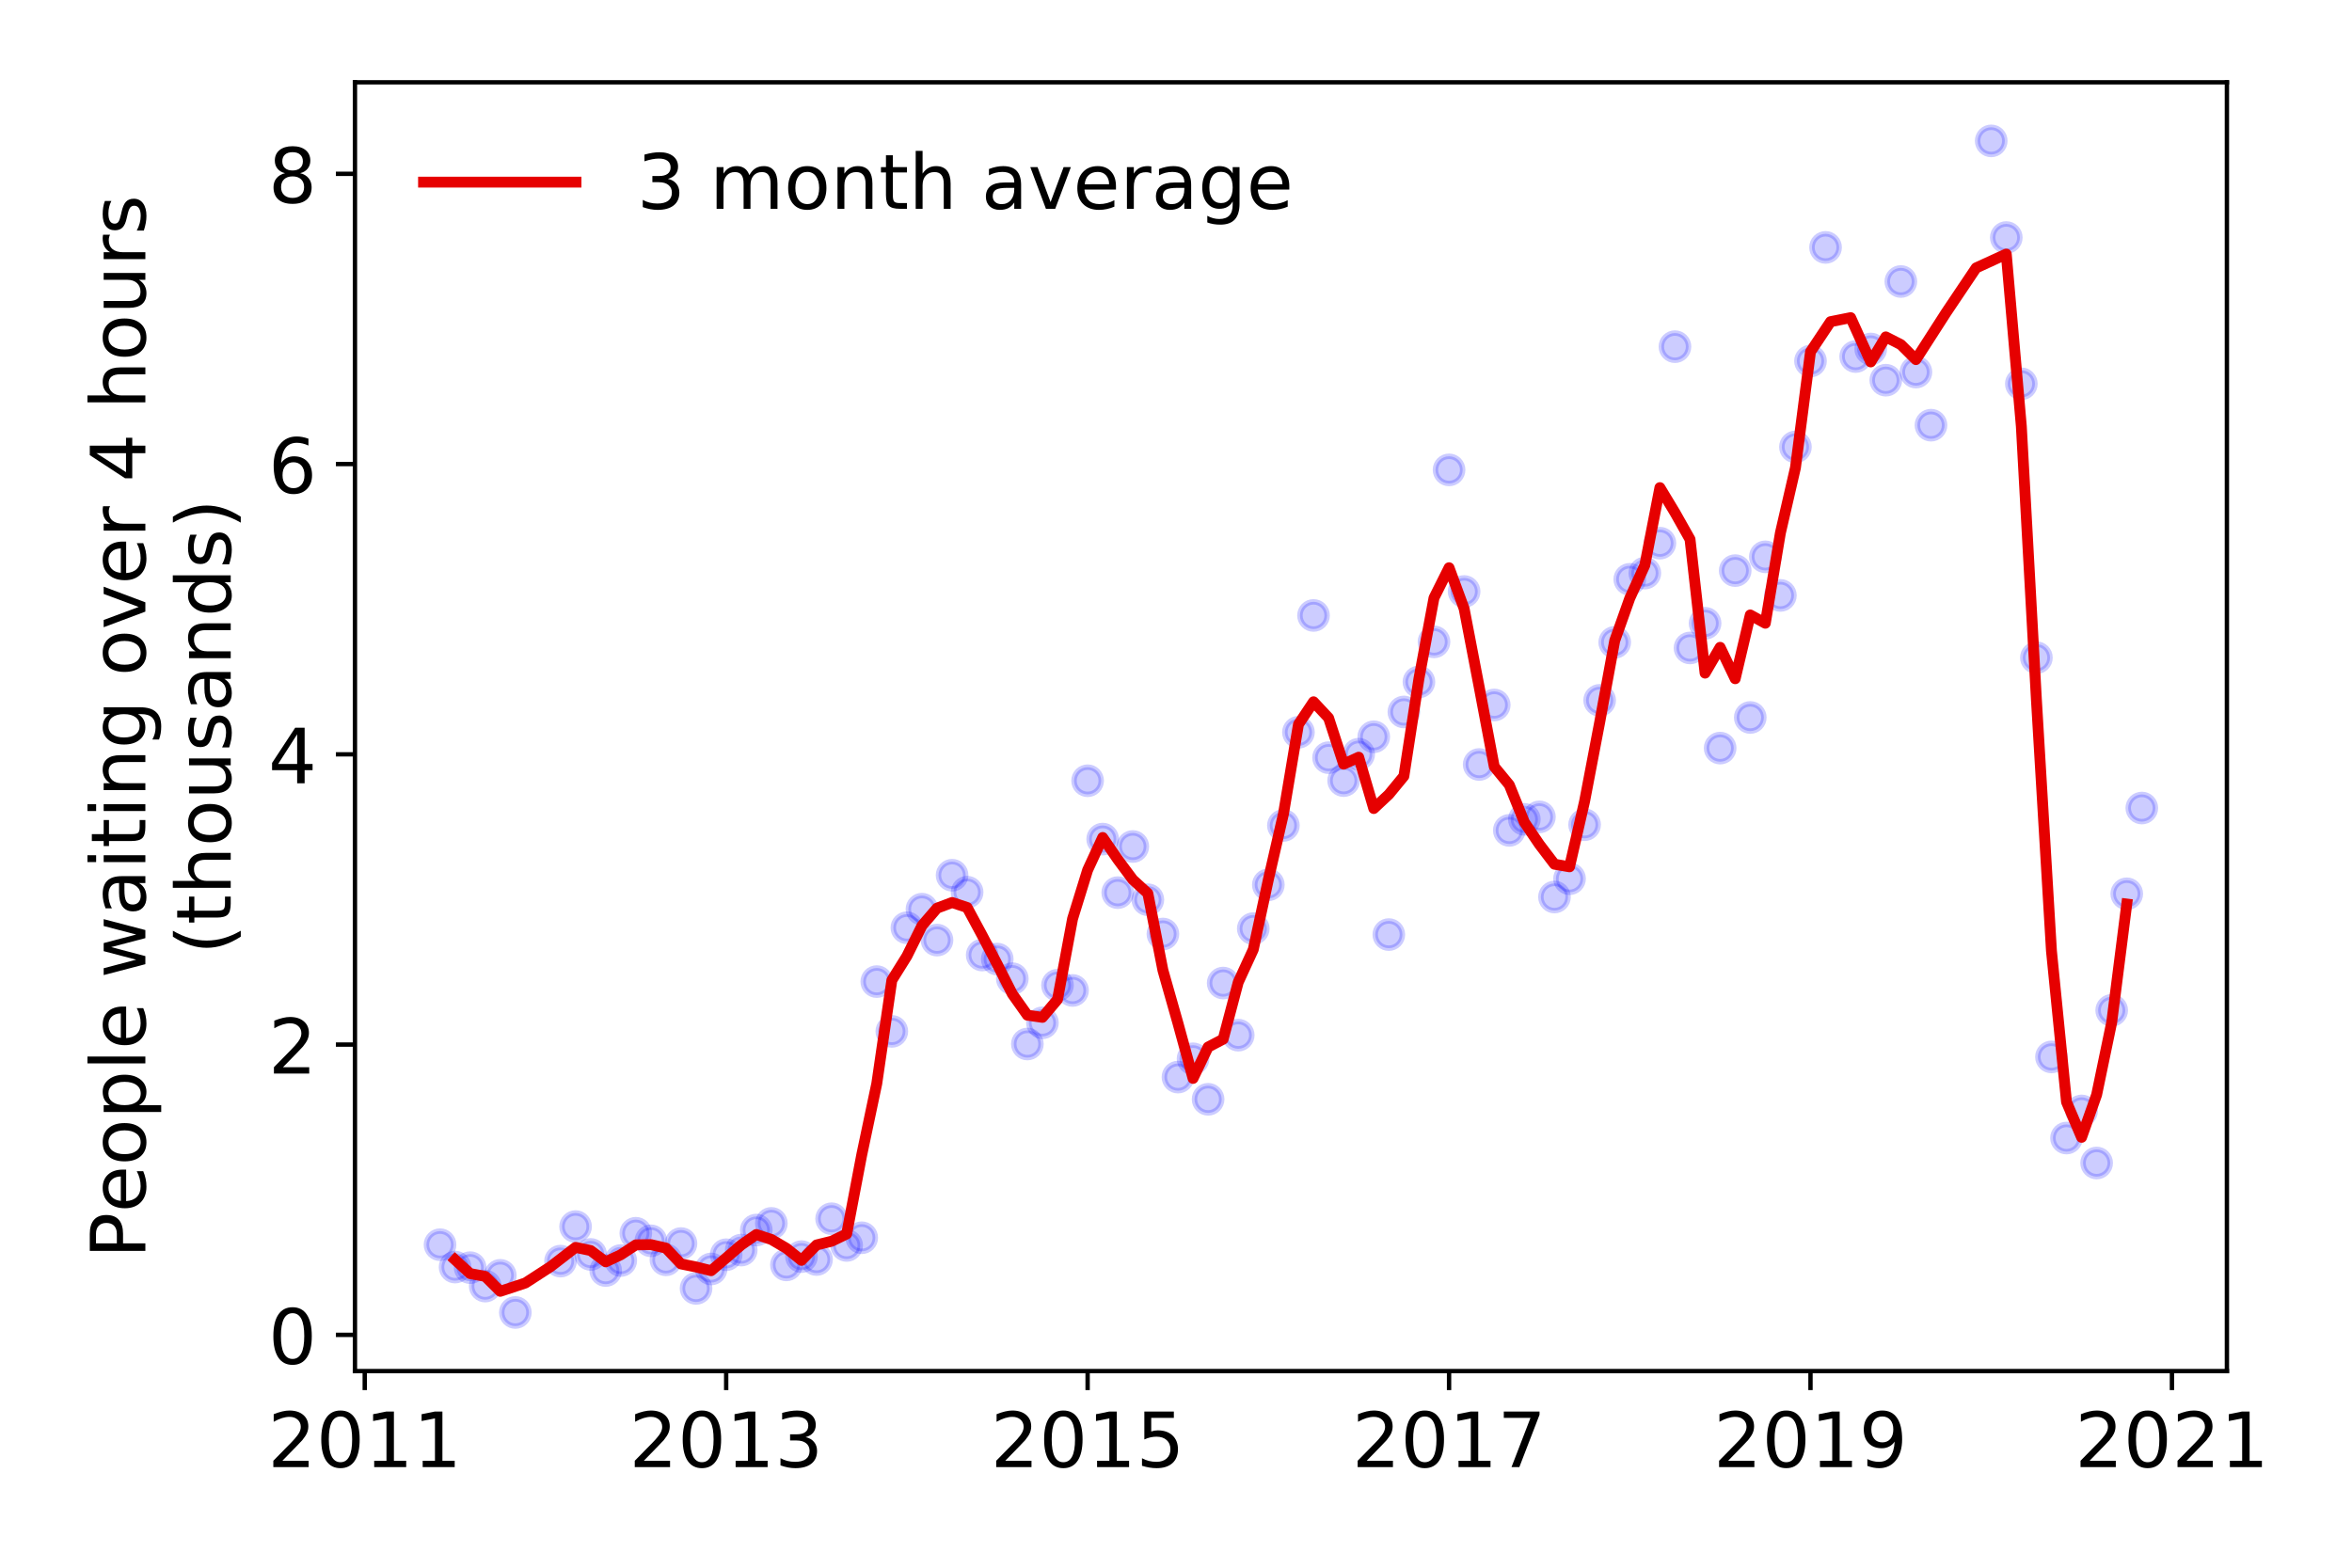 <?xml version="1.0" encoding="utf-8" standalone="no"?>
<!DOCTYPE svg PUBLIC "-//W3C//DTD SVG 1.1//EN"
  "http://www.w3.org/Graphics/SVG/1.1/DTD/svg11.dtd">
<!-- Created with matplotlib (https://matplotlib.org/) -->
<svg height="288pt" version="1.1" viewBox="0 0 432 288" width="432pt" xmlns="http://www.w3.org/2000/svg" xmlns:xlink="http://www.w3.org/1999/xlink">
 <defs>
  <style type="text/css">
*{stroke-linecap:butt;stroke-linejoin:round;}
  </style>
 </defs>
 <g id="figure_1">
  <g id="patch_1">
   <path d="M 0 288 
L 432 288 
L 432 0 
L 0 0 
z
" style="fill:#ffffff;"/>
  </g>
  <g id="axes_1">
   <g id="patch_2">
    <path d="M 65.195 251.88 
L 409.024 251.88 
L 409.024 15.12 
L 65.195 15.12 
z
" style="fill:#ffffff;"/>
   </g>
   <g id="matplotlib.axis_1">
    <g id="xtick_1">
     <g id="line2d_1">
      <defs>
       <path d="M 0 0 
L 0 3.5 
" id="m34055ffce1" style="stroke:#000000;stroke-width:0.8;"/>
      </defs>
      <g>
       <use style="stroke:#000000;stroke-width:0.8;" x="66.993" xlink:href="#m34055ffce1" y="251.88"/>
      </g>
     </g>
     <g id="text_1">
      <!-- 2011 -->
      <defs>
       <path d="M 19.188 8.297 
L 53.609 8.297 
L 53.609 0 
L 7.328 0 
L 7.328 8.297 
Q 12.938 14.109 22.625 23.891 
Q 32.328 33.688 34.812 36.531 
Q 39.547 41.844 41.422 45.531 
Q 43.312 49.219 43.312 52.781 
Q 43.312 58.594 39.234 62.25 
Q 35.156 65.922 28.609 65.922 
Q 23.969 65.922 18.812 64.312 
Q 13.672 62.703 7.812 59.422 
L 7.812 69.391 
Q 13.766 71.781 18.938 73 
Q 24.125 74.219 28.422 74.219 
Q 39.75 74.219 46.484 68.547 
Q 53.219 62.891 53.219 53.422 
Q 53.219 48.922 51.531 44.891 
Q 49.859 40.875 45.406 35.406 
Q 44.188 33.984 37.641 27.219 
Q 31.109 20.453 19.188 8.297 
z
" id="DejaVuSans-50"/>
       <path d="M 31.781 66.406 
Q 24.172 66.406 20.328 58.906 
Q 16.5 51.422 16.5 36.375 
Q 16.5 21.391 20.328 13.891 
Q 24.172 6.391 31.781 6.391 
Q 39.453 6.391 43.281 13.891 
Q 47.125 21.391 47.125 36.375 
Q 47.125 51.422 43.281 58.906 
Q 39.453 66.406 31.781 66.406 
z
M 31.781 74.219 
Q 44.047 74.219 50.516 64.516 
Q 56.984 54.828 56.984 36.375 
Q 56.984 17.969 50.516 8.266 
Q 44.047 -1.422 31.781 -1.422 
Q 19.531 -1.422 13.062 8.266 
Q 6.594 17.969 6.594 36.375 
Q 6.594 54.828 13.062 64.516 
Q 19.531 74.219 31.781 74.219 
z
" id="DejaVuSans-48"/>
       <path d="M 12.406 8.297 
L 28.516 8.297 
L 28.516 63.922 
L 10.984 60.406 
L 10.984 69.391 
L 28.422 72.906 
L 38.281 72.906 
L 38.281 8.297 
L 54.391 8.297 
L 54.391 0 
L 12.406 0 
z
" id="DejaVuSans-49"/>
      </defs>
      <g transform="translate(49.178 269.518)scale(0.14 -0.14)">
       <use xlink:href="#DejaVuSans-50"/>
       <use x="63.623" xlink:href="#DejaVuSans-48"/>
       <use x="127.246" xlink:href="#DejaVuSans-49"/>
       <use x="190.869" xlink:href="#DejaVuSans-49"/>
      </g>
     </g>
    </g>
    <g id="xtick_2">
     <g id="line2d_2">
      <g>
       <use style="stroke:#000000;stroke-width:0.8;" x="133.38" xlink:href="#m34055ffce1" y="251.88"/>
      </g>
     </g>
     <g id="text_2">
      <!-- 2013 -->
      <defs>
       <path d="M 40.578 39.312 
Q 47.656 37.797 51.625 33 
Q 55.609 28.219 55.609 21.188 
Q 55.609 10.406 48.188 4.484 
Q 40.766 -1.422 27.094 -1.422 
Q 22.516 -1.422 17.656 -0.516 
Q 12.797 0.391 7.625 2.203 
L 7.625 11.719 
Q 11.719 9.328 16.594 8.109 
Q 21.484 6.891 26.812 6.891 
Q 36.078 6.891 40.938 10.547 
Q 45.797 14.203 45.797 21.188 
Q 45.797 27.641 41.281 31.266 
Q 36.766 34.906 28.719 34.906 
L 20.219 34.906 
L 20.219 43.016 
L 29.109 43.016 
Q 36.375 43.016 40.234 45.922 
Q 44.094 48.828 44.094 54.297 
Q 44.094 59.906 40.109 62.906 
Q 36.141 65.922 28.719 65.922 
Q 24.656 65.922 20.016 65.031 
Q 15.375 64.156 9.812 62.312 
L 9.812 71.094 
Q 15.438 72.656 20.344 73.438 
Q 25.25 74.219 29.594 74.219 
Q 40.828 74.219 47.359 69.109 
Q 53.906 64.016 53.906 55.328 
Q 53.906 49.266 50.438 45.094 
Q 46.969 40.922 40.578 39.312 
z
" id="DejaVuSans-51"/>
      </defs>
      <g transform="translate(115.565 269.518)scale(0.14 -0.14)">
       <use xlink:href="#DejaVuSans-50"/>
       <use x="63.623" xlink:href="#DejaVuSans-48"/>
       <use x="127.246" xlink:href="#DejaVuSans-49"/>
       <use x="190.869" xlink:href="#DejaVuSans-51"/>
      </g>
     </g>
    </g>
    <g id="xtick_3">
     <g id="line2d_3">
      <g>
       <use style="stroke:#000000;stroke-width:0.8;" x="199.767" xlink:href="#m34055ffce1" y="251.88"/>
      </g>
     </g>
     <g id="text_3">
      <!-- 2015 -->
      <defs>
       <path d="M 10.797 72.906 
L 49.516 72.906 
L 49.516 64.594 
L 19.828 64.594 
L 19.828 46.734 
Q 21.969 47.469 24.109 47.828 
Q 26.266 48.188 28.422 48.188 
Q 40.625 48.188 47.75 41.5 
Q 54.891 34.812 54.891 23.391 
Q 54.891 11.625 47.562 5.094 
Q 40.234 -1.422 26.906 -1.422 
Q 22.312 -1.422 17.547 -0.641 
Q 12.797 0.141 7.719 1.703 
L 7.719 11.625 
Q 12.109 9.234 16.797 8.062 
Q 21.484 6.891 26.703 6.891 
Q 35.156 6.891 40.078 11.328 
Q 45.016 15.766 45.016 23.391 
Q 45.016 31 40.078 35.438 
Q 35.156 39.891 26.703 39.891 
Q 22.75 39.891 18.812 39.016 
Q 14.891 38.141 10.797 36.281 
z
" id="DejaVuSans-53"/>
      </defs>
      <g transform="translate(181.952 269.518)scale(0.14 -0.14)">
       <use xlink:href="#DejaVuSans-50"/>
       <use x="63.623" xlink:href="#DejaVuSans-48"/>
       <use x="127.246" xlink:href="#DejaVuSans-49"/>
       <use x="190.869" xlink:href="#DejaVuSans-53"/>
      </g>
     </g>
    </g>
    <g id="xtick_4">
     <g id="line2d_4">
      <g>
       <use style="stroke:#000000;stroke-width:0.8;" x="266.154" xlink:href="#m34055ffce1" y="251.88"/>
      </g>
     </g>
     <g id="text_4">
      <!-- 2017 -->
      <defs>
       <path d="M 8.203 72.906 
L 55.078 72.906 
L 55.078 68.703 
L 28.609 0 
L 18.312 0 
L 43.219 64.594 
L 8.203 64.594 
z
" id="DejaVuSans-55"/>
      </defs>
      <g transform="translate(248.339 269.518)scale(0.14 -0.14)">
       <use xlink:href="#DejaVuSans-50"/>
       <use x="63.623" xlink:href="#DejaVuSans-48"/>
       <use x="127.246" xlink:href="#DejaVuSans-49"/>
       <use x="190.869" xlink:href="#DejaVuSans-55"/>
      </g>
     </g>
    </g>
    <g id="xtick_5">
     <g id="line2d_5">
      <g>
       <use style="stroke:#000000;stroke-width:0.8;" x="332.54" xlink:href="#m34055ffce1" y="251.88"/>
      </g>
     </g>
     <g id="text_5">
      <!-- 2019 -->
      <defs>
       <path d="M 10.984 1.516 
L 10.984 10.5 
Q 14.703 8.734 18.5 7.812 
Q 22.312 6.891 25.984 6.891 
Q 35.75 6.891 40.891 13.453 
Q 46.047 20.016 46.781 33.406 
Q 43.953 29.203 39.594 26.953 
Q 35.25 24.703 29.984 24.703 
Q 19.047 24.703 12.672 31.312 
Q 6.297 37.938 6.297 49.422 
Q 6.297 60.641 12.938 67.422 
Q 19.578 74.219 30.609 74.219 
Q 43.266 74.219 49.922 64.516 
Q 56.594 54.828 56.594 36.375 
Q 56.594 19.141 48.406 8.859 
Q 40.234 -1.422 26.422 -1.422 
Q 22.703 -1.422 18.891 -0.688 
Q 15.094 0.047 10.984 1.516 
z
M 30.609 32.422 
Q 37.25 32.422 41.125 36.953 
Q 45.016 41.5 45.016 49.422 
Q 45.016 57.281 41.125 61.844 
Q 37.25 66.406 30.609 66.406 
Q 23.969 66.406 20.094 61.844 
Q 16.219 57.281 16.219 49.422 
Q 16.219 41.5 20.094 36.953 
Q 23.969 32.422 30.609 32.422 
z
" id="DejaVuSans-57"/>
      </defs>
      <g transform="translate(314.725 269.518)scale(0.14 -0.14)">
       <use xlink:href="#DejaVuSans-50"/>
       <use x="63.623" xlink:href="#DejaVuSans-48"/>
       <use x="127.246" xlink:href="#DejaVuSans-49"/>
       <use x="190.869" xlink:href="#DejaVuSans-57"/>
      </g>
     </g>
    </g>
    <g id="xtick_6">
     <g id="line2d_6">
      <g>
       <use style="stroke:#000000;stroke-width:0.8;" x="398.927" xlink:href="#m34055ffce1" y="251.88"/>
      </g>
     </g>
     <g id="text_6">
      <!-- 2021 -->
      <g transform="translate(381.112 269.518)scale(0.14 -0.14)">
       <use xlink:href="#DejaVuSans-50"/>
       <use x="63.623" xlink:href="#DejaVuSans-48"/>
       <use x="127.246" xlink:href="#DejaVuSans-50"/>
       <use x="190.869" xlink:href="#DejaVuSans-49"/>
      </g>
     </g>
    </g>
   </g>
   <g id="matplotlib.axis_2">
    <g id="ytick_1">
     <g id="line2d_7">
      <defs>
       <path d="M 0 0 
L -3.5 0 
" id="mb63a8fe22c" style="stroke:#000000;stroke-width:0.8;"/>
      </defs>
      <g>
       <use style="stroke:#000000;stroke-width:0.8;" x="65.195" xlink:href="#mb63a8fe22c" y="245.224"/>
      </g>
     </g>
     <g id="text_7">
      <!-- 0 -->
      <g transform="translate(49.288 250.543)scale(0.14 -0.14)">
       <use xlink:href="#DejaVuSans-48"/>
      </g>
     </g>
    </g>
    <g id="ytick_2">
     <g id="line2d_8">
      <g>
       <use style="stroke:#000000;stroke-width:0.8;" x="65.195" xlink:href="#mb63a8fe22c" y="191.901"/>
      </g>
     </g>
     <g id="text_8">
      <!-- 2 -->
      <g transform="translate(49.288 197.22)scale(0.14 -0.14)">
       <use xlink:href="#DejaVuSans-50"/>
      </g>
     </g>
    </g>
    <g id="ytick_3">
     <g id="line2d_9">
      <g>
       <use style="stroke:#000000;stroke-width:0.8;" x="65.195" xlink:href="#mb63a8fe22c" y="138.579"/>
      </g>
     </g>
     <g id="text_9">
      <!-- 4 -->
      <defs>
       <path d="M 37.797 64.312 
L 12.891 25.391 
L 37.797 25.391 
z
M 35.203 72.906 
L 47.609 72.906 
L 47.609 25.391 
L 58.016 25.391 
L 58.016 17.188 
L 47.609 17.188 
L 47.609 0 
L 37.797 0 
L 37.797 17.188 
L 4.891 17.188 
L 4.891 26.703 
z
" id="DejaVuSans-52"/>
      </defs>
      <g transform="translate(49.288 143.898)scale(0.14 -0.14)">
       <use xlink:href="#DejaVuSans-52"/>
      </g>
     </g>
    </g>
    <g id="ytick_4">
     <g id="line2d_10">
      <g>
       <use style="stroke:#000000;stroke-width:0.8;" x="65.195" xlink:href="#mb63a8fe22c" y="85.256"/>
      </g>
     </g>
     <g id="text_10">
      <!-- 6 -->
      <defs>
       <path d="M 33.016 40.375 
Q 26.375 40.375 22.484 35.828 
Q 18.609 31.297 18.609 23.391 
Q 18.609 15.531 22.484 10.953 
Q 26.375 6.391 33.016 6.391 
Q 39.656 6.391 43.531 10.953 
Q 47.406 15.531 47.406 23.391 
Q 47.406 31.297 43.531 35.828 
Q 39.656 40.375 33.016 40.375 
z
M 52.594 71.297 
L 52.594 62.312 
Q 48.875 64.062 45.094 64.984 
Q 41.312 65.922 37.594 65.922 
Q 27.828 65.922 22.672 59.328 
Q 17.531 52.734 16.797 39.406 
Q 19.672 43.656 24.016 45.922 
Q 28.375 48.188 33.594 48.188 
Q 44.578 48.188 50.953 41.516 
Q 57.328 34.859 57.328 23.391 
Q 57.328 12.156 50.688 5.359 
Q 44.047 -1.422 33.016 -1.422 
Q 20.359 -1.422 13.672 8.266 
Q 6.984 17.969 6.984 36.375 
Q 6.984 53.656 15.188 63.938 
Q 23.391 74.219 37.203 74.219 
Q 40.922 74.219 44.703 73.484 
Q 48.484 72.75 52.594 71.297 
z
" id="DejaVuSans-54"/>
      </defs>
      <g transform="translate(49.288 90.575)scale(0.14 -0.14)">
       <use xlink:href="#DejaVuSans-54"/>
      </g>
     </g>
    </g>
    <g id="ytick_5">
     <g id="line2d_11">
      <g>
       <use style="stroke:#000000;stroke-width:0.8;" x="65.195" xlink:href="#mb63a8fe22c" y="31.934"/>
      </g>
     </g>
     <g id="text_11">
      <!-- 8 -->
      <defs>
       <path d="M 31.781 34.625 
Q 24.75 34.625 20.719 30.859 
Q 16.703 27.094 16.703 20.516 
Q 16.703 13.922 20.719 10.156 
Q 24.75 6.391 31.781 6.391 
Q 38.812 6.391 42.859 10.172 
Q 46.922 13.969 46.922 20.516 
Q 46.922 27.094 42.891 30.859 
Q 38.875 34.625 31.781 34.625 
z
M 21.922 38.812 
Q 15.578 40.375 12.031 44.719 
Q 8.5 49.078 8.5 55.328 
Q 8.5 64.062 14.719 69.141 
Q 20.953 74.219 31.781 74.219 
Q 42.672 74.219 48.875 69.141 
Q 55.078 64.062 55.078 55.328 
Q 55.078 49.078 51.531 44.719 
Q 48 40.375 41.703 38.812 
Q 48.828 37.156 52.797 32.312 
Q 56.781 27.484 56.781 20.516 
Q 56.781 9.906 50.312 4.234 
Q 43.844 -1.422 31.781 -1.422 
Q 19.734 -1.422 13.25 4.234 
Q 6.781 9.906 6.781 20.516 
Q 6.781 27.484 10.781 32.312 
Q 14.797 37.156 21.922 38.812 
z
M 18.312 54.391 
Q 18.312 48.734 21.844 45.562 
Q 25.391 42.391 31.781 42.391 
Q 38.141 42.391 41.719 45.562 
Q 45.312 48.734 45.312 54.391 
Q 45.312 60.062 41.719 63.234 
Q 38.141 66.406 31.781 66.406 
Q 25.391 66.406 21.844 63.234 
Q 18.312 60.062 18.312 54.391 
z
" id="DejaVuSans-56"/>
      </defs>
      <g transform="translate(49.288 37.253)scale(0.14 -0.14)">
       <use xlink:href="#DejaVuSans-56"/>
      </g>
     </g>
    </g>
    <g id="text_12">
     <!-- People waiting over 4 hours -->
     <defs>
      <path d="M 19.672 64.797 
L 19.672 37.406 
L 32.078 37.406 
Q 38.969 37.406 42.719 40.969 
Q 46.484 44.531 46.484 51.125 
Q 46.484 57.672 42.719 61.234 
Q 38.969 64.797 32.078 64.797 
z
M 9.812 72.906 
L 32.078 72.906 
Q 44.344 72.906 50.609 67.359 
Q 56.891 61.812 56.891 51.125 
Q 56.891 40.328 50.609 34.812 
Q 44.344 29.297 32.078 29.297 
L 19.672 29.297 
L 19.672 0 
L 9.812 0 
z
" id="DejaVuSans-80"/>
      <path d="M 56.203 29.594 
L 56.203 25.203 
L 14.891 25.203 
Q 15.484 15.922 20.484 11.062 
Q 25.484 6.203 34.422 6.203 
Q 39.594 6.203 44.453 7.469 
Q 49.312 8.734 54.109 11.281 
L 54.109 2.781 
Q 49.266 0.734 44.188 -0.344 
Q 39.109 -1.422 33.891 -1.422 
Q 20.797 -1.422 13.156 6.188 
Q 5.516 13.812 5.516 26.812 
Q 5.516 40.234 12.766 48.109 
Q 20.016 56 32.328 56 
Q 43.359 56 49.781 48.891 
Q 56.203 41.797 56.203 29.594 
z
M 47.219 32.234 
Q 47.125 39.594 43.094 43.984 
Q 39.062 48.391 32.422 48.391 
Q 24.906 48.391 20.391 44.141 
Q 15.875 39.891 15.188 32.172 
z
" id="DejaVuSans-101"/>
      <path d="M 30.609 48.391 
Q 23.391 48.391 19.188 42.75 
Q 14.984 37.109 14.984 27.297 
Q 14.984 17.484 19.156 11.844 
Q 23.344 6.203 30.609 6.203 
Q 37.797 6.203 41.984 11.859 
Q 46.188 17.531 46.188 27.297 
Q 46.188 37.016 41.984 42.703 
Q 37.797 48.391 30.609 48.391 
z
M 30.609 56 
Q 42.328 56 49.016 48.375 
Q 55.719 40.766 55.719 27.297 
Q 55.719 13.875 49.016 6.219 
Q 42.328 -1.422 30.609 -1.422 
Q 18.844 -1.422 12.172 6.219 
Q 5.516 13.875 5.516 27.297 
Q 5.516 40.766 12.172 48.375 
Q 18.844 56 30.609 56 
z
" id="DejaVuSans-111"/>
      <path d="M 18.109 8.203 
L 18.109 -20.797 
L 9.078 -20.797 
L 9.078 54.688 
L 18.109 54.688 
L 18.109 46.391 
Q 20.953 51.266 25.266 53.625 
Q 29.594 56 35.594 56 
Q 45.562 56 51.781 48.094 
Q 58.016 40.188 58.016 27.297 
Q 58.016 14.406 51.781 6.484 
Q 45.562 -1.422 35.594 -1.422 
Q 29.594 -1.422 25.266 0.953 
Q 20.953 3.328 18.109 8.203 
z
M 48.688 27.297 
Q 48.688 37.203 44.609 42.844 
Q 40.531 48.484 33.406 48.484 
Q 26.266 48.484 22.188 42.844 
Q 18.109 37.203 18.109 27.297 
Q 18.109 17.391 22.188 11.75 
Q 26.266 6.109 33.406 6.109 
Q 40.531 6.109 44.609 11.75 
Q 48.688 17.391 48.688 27.297 
z
" id="DejaVuSans-112"/>
      <path d="M 9.422 75.984 
L 18.406 75.984 
L 18.406 0 
L 9.422 0 
z
" id="DejaVuSans-108"/>
      <path id="DejaVuSans-32"/>
      <path d="M 4.203 54.688 
L 13.188 54.688 
L 24.422 12.016 
L 35.594 54.688 
L 46.188 54.688 
L 57.422 12.016 
L 68.609 54.688 
L 77.594 54.688 
L 63.281 0 
L 52.688 0 
L 40.922 44.828 
L 29.109 0 
L 18.5 0 
z
" id="DejaVuSans-119"/>
      <path d="M 34.281 27.484 
Q 23.391 27.484 19.188 25 
Q 14.984 22.516 14.984 16.5 
Q 14.984 11.719 18.141 8.906 
Q 21.297 6.109 26.703 6.109 
Q 34.188 6.109 38.703 11.406 
Q 43.219 16.703 43.219 25.484 
L 43.219 27.484 
z
M 52.203 31.203 
L 52.203 0 
L 43.219 0 
L 43.219 8.297 
Q 40.141 3.328 35.547 0.953 
Q 30.953 -1.422 24.312 -1.422 
Q 15.922 -1.422 10.953 3.297 
Q 6 8.016 6 15.922 
Q 6 25.141 12.172 29.828 
Q 18.359 34.516 30.609 34.516 
L 43.219 34.516 
L 43.219 35.406 
Q 43.219 41.609 39.141 45 
Q 35.062 48.391 27.688 48.391 
Q 23 48.391 18.547 47.266 
Q 14.109 46.141 10.016 43.891 
L 10.016 52.203 
Q 14.938 54.109 19.578 55.047 
Q 24.219 56 28.609 56 
Q 40.484 56 46.344 49.844 
Q 52.203 43.703 52.203 31.203 
z
" id="DejaVuSans-97"/>
      <path d="M 9.422 54.688 
L 18.406 54.688 
L 18.406 0 
L 9.422 0 
z
M 9.422 75.984 
L 18.406 75.984 
L 18.406 64.594 
L 9.422 64.594 
z
" id="DejaVuSans-105"/>
      <path d="M 18.312 70.219 
L 18.312 54.688 
L 36.812 54.688 
L 36.812 47.703 
L 18.312 47.703 
L 18.312 18.016 
Q 18.312 11.328 20.141 9.422 
Q 21.969 7.516 27.594 7.516 
L 36.812 7.516 
L 36.812 0 
L 27.594 0 
Q 17.188 0 13.234 3.875 
Q 9.281 7.766 9.281 18.016 
L 9.281 47.703 
L 2.688 47.703 
L 2.688 54.688 
L 9.281 54.688 
L 9.281 70.219 
z
" id="DejaVuSans-116"/>
      <path d="M 54.891 33.016 
L 54.891 0 
L 45.906 0 
L 45.906 32.719 
Q 45.906 40.484 42.875 44.328 
Q 39.844 48.188 33.797 48.188 
Q 26.516 48.188 22.312 43.547 
Q 18.109 38.922 18.109 30.906 
L 18.109 0 
L 9.078 0 
L 9.078 54.688 
L 18.109 54.688 
L 18.109 46.188 
Q 21.344 51.125 25.703 53.562 
Q 30.078 56 35.797 56 
Q 45.219 56 50.047 50.172 
Q 54.891 44.344 54.891 33.016 
z
" id="DejaVuSans-110"/>
      <path d="M 45.406 27.984 
Q 45.406 37.75 41.375 43.109 
Q 37.359 48.484 30.078 48.484 
Q 22.859 48.484 18.828 43.109 
Q 14.797 37.75 14.797 27.984 
Q 14.797 18.266 18.828 12.891 
Q 22.859 7.516 30.078 7.516 
Q 37.359 7.516 41.375 12.891 
Q 45.406 18.266 45.406 27.984 
z
M 54.391 6.781 
Q 54.391 -7.172 48.188 -13.984 
Q 42 -20.797 29.203 -20.797 
Q 24.469 -20.797 20.266 -20.094 
Q 16.062 -19.391 12.109 -17.922 
L 12.109 -9.188 
Q 16.062 -11.328 19.922 -12.344 
Q 23.781 -13.375 27.781 -13.375 
Q 36.625 -13.375 41.016 -8.766 
Q 45.406 -4.156 45.406 5.172 
L 45.406 9.625 
Q 42.625 4.781 38.281 2.391 
Q 33.938 0 27.875 0 
Q 17.828 0 11.672 7.656 
Q 5.516 15.328 5.516 27.984 
Q 5.516 40.672 11.672 48.328 
Q 17.828 56 27.875 56 
Q 33.938 56 38.281 53.609 
Q 42.625 51.219 45.406 46.391 
L 45.406 54.688 
L 54.391 54.688 
z
" id="DejaVuSans-103"/>
      <path d="M 2.984 54.688 
L 12.5 54.688 
L 29.594 8.797 
L 46.688 54.688 
L 56.203 54.688 
L 35.688 0 
L 23.484 0 
z
" id="DejaVuSans-118"/>
      <path d="M 41.109 46.297 
Q 39.594 47.172 37.812 47.578 
Q 36.031 48 33.891 48 
Q 26.266 48 22.188 43.047 
Q 18.109 38.094 18.109 28.812 
L 18.109 0 
L 9.078 0 
L 9.078 54.688 
L 18.109 54.688 
L 18.109 46.188 
Q 20.953 51.172 25.484 53.578 
Q 30.031 56 36.531 56 
Q 37.453 56 38.578 55.875 
Q 39.703 55.766 41.062 55.516 
z
" id="DejaVuSans-114"/>
      <path d="M 54.891 33.016 
L 54.891 0 
L 45.906 0 
L 45.906 32.719 
Q 45.906 40.484 42.875 44.328 
Q 39.844 48.188 33.797 48.188 
Q 26.516 48.188 22.312 43.547 
Q 18.109 38.922 18.109 30.906 
L 18.109 0 
L 9.078 0 
L 9.078 75.984 
L 18.109 75.984 
L 18.109 46.188 
Q 21.344 51.125 25.703 53.562 
Q 30.078 56 35.797 56 
Q 45.219 56 50.047 50.172 
Q 54.891 44.344 54.891 33.016 
z
" id="DejaVuSans-104"/>
      <path d="M 8.5 21.578 
L 8.5 54.688 
L 17.484 54.688 
L 17.484 21.922 
Q 17.484 14.156 20.5 10.266 
Q 23.531 6.391 29.594 6.391 
Q 36.859 6.391 41.078 11.031 
Q 45.312 15.672 45.312 23.688 
L 45.312 54.688 
L 54.297 54.688 
L 54.297 0 
L 45.312 0 
L 45.312 8.406 
Q 42.047 3.422 37.719 1 
Q 33.406 -1.422 27.688 -1.422 
Q 18.266 -1.422 13.375 4.438 
Q 8.5 10.297 8.5 21.578 
z
M 31.109 56 
z
" id="DejaVuSans-117"/>
      <path d="M 44.281 53.078 
L 44.281 44.578 
Q 40.484 46.531 36.375 47.5 
Q 32.281 48.484 27.875 48.484 
Q 21.188 48.484 17.844 46.438 
Q 14.5 44.391 14.5 40.281 
Q 14.5 37.156 16.891 35.375 
Q 19.281 33.594 26.516 31.984 
L 29.594 31.297 
Q 39.156 29.25 43.188 25.516 
Q 47.219 21.781 47.219 15.094 
Q 47.219 7.469 41.188 3.016 
Q 35.156 -1.422 24.609 -1.422 
Q 20.219 -1.422 15.453 -0.562 
Q 10.688 0.297 5.422 2 
L 5.422 11.281 
Q 10.406 8.688 15.234 7.391 
Q 20.062 6.109 24.812 6.109 
Q 31.156 6.109 34.562 8.281 
Q 37.984 10.453 37.984 14.406 
Q 37.984 18.062 35.516 20.016 
Q 33.062 21.969 24.703 23.781 
L 21.578 24.516 
Q 13.234 26.266 9.516 29.906 
Q 5.812 33.547 5.812 39.891 
Q 5.812 47.609 11.281 51.797 
Q 16.75 56 26.812 56 
Q 31.781 56 36.172 55.266 
Q 40.578 54.547 44.281 53.078 
z
" id="DejaVuSans-115"/>
     </defs>
     <g transform="translate(26.699 231.175)rotate(-90)scale(0.14 -0.14)">
      <use xlink:href="#DejaVuSans-80"/>
      <use x="60.256" xlink:href="#DejaVuSans-101"/>
      <use x="121.779" xlink:href="#DejaVuSans-111"/>
      <use x="182.961" xlink:href="#DejaVuSans-112"/>
      <use x="246.438" xlink:href="#DejaVuSans-108"/>
      <use x="274.221" xlink:href="#DejaVuSans-101"/>
      <use x="335.744" xlink:href="#DejaVuSans-32"/>
      <use x="367.531" xlink:href="#DejaVuSans-119"/>
      <use x="449.318" xlink:href="#DejaVuSans-97"/>
      <use x="510.598" xlink:href="#DejaVuSans-105"/>
      <use x="538.381" xlink:href="#DejaVuSans-116"/>
      <use x="577.59" xlink:href="#DejaVuSans-105"/>
      <use x="605.373" xlink:href="#DejaVuSans-110"/>
      <use x="668.752" xlink:href="#DejaVuSans-103"/>
      <use x="732.229" xlink:href="#DejaVuSans-32"/>
      <use x="764.016" xlink:href="#DejaVuSans-111"/>
      <use x="825.197" xlink:href="#DejaVuSans-118"/>
      <use x="884.377" xlink:href="#DejaVuSans-101"/>
      <use x="945.9" xlink:href="#DejaVuSans-114"/>
      <use x="987.014" xlink:href="#DejaVuSans-32"/>
      <use x="1018.801" xlink:href="#DejaVuSans-52"/>
      <use x="1082.424" xlink:href="#DejaVuSans-32"/>
      <use x="1114.211" xlink:href="#DejaVuSans-104"/>
      <use x="1177.59" xlink:href="#DejaVuSans-111"/>
      <use x="1238.771" xlink:href="#DejaVuSans-117"/>
      <use x="1302.15" xlink:href="#DejaVuSans-114"/>
      <use x="1343.264" xlink:href="#DejaVuSans-115"/>
     </g>
     <!-- (thousands) -->
     <defs>
      <path d="M 31 75.875 
Q 24.469 64.656 21.281 53.656 
Q 18.109 42.672 18.109 31.391 
Q 18.109 20.125 21.312 9.062 
Q 24.516 -2 31 -13.188 
L 23.188 -13.188 
Q 15.875 -1.703 12.234 9.375 
Q 8.594 20.453 8.594 31.391 
Q 8.594 42.281 12.203 53.312 
Q 15.828 64.359 23.188 75.875 
z
" id="DejaVuSans-40"/>
      <path d="M 45.406 46.391 
L 45.406 75.984 
L 54.391 75.984 
L 54.391 0 
L 45.406 0 
L 45.406 8.203 
Q 42.578 3.328 38.25 0.953 
Q 33.938 -1.422 27.875 -1.422 
Q 17.969 -1.422 11.734 6.484 
Q 5.516 14.406 5.516 27.297 
Q 5.516 40.188 11.734 48.094 
Q 17.969 56 27.875 56 
Q 33.938 56 38.25 53.625 
Q 42.578 51.266 45.406 46.391 
z
M 14.797 27.297 
Q 14.797 17.391 18.875 11.75 
Q 22.953 6.109 30.078 6.109 
Q 37.203 6.109 41.297 11.75 
Q 45.406 17.391 45.406 27.297 
Q 45.406 37.203 41.297 42.844 
Q 37.203 48.484 30.078 48.484 
Q 22.953 48.484 18.875 42.844 
Q 14.797 37.203 14.797 27.297 
z
" id="DejaVuSans-100"/>
      <path d="M 8.016 75.875 
L 15.828 75.875 
Q 23.141 64.359 26.781 53.312 
Q 30.422 42.281 30.422 31.391 
Q 30.422 20.453 26.781 9.375 
Q 23.141 -1.703 15.828 -13.188 
L 8.016 -13.188 
Q 14.5 -2 17.703 9.062 
Q 20.906 20.125 20.906 31.391 
Q 20.906 42.672 17.703 53.656 
Q 14.5 64.656 8.016 75.875 
z
" id="DejaVuSans-41"/>
     </defs>
     <g transform="translate(42.376 175.325)rotate(-90)scale(0.14 -0.14)">
      <use xlink:href="#DejaVuSans-40"/>
      <use x="39.014" xlink:href="#DejaVuSans-116"/>
      <use x="78.223" xlink:href="#DejaVuSans-104"/>
      <use x="141.602" xlink:href="#DejaVuSans-111"/>
      <use x="202.783" xlink:href="#DejaVuSans-117"/>
      <use x="266.162" xlink:href="#DejaVuSans-115"/>
      <use x="318.262" xlink:href="#DejaVuSans-97"/>
      <use x="379.541" xlink:href="#DejaVuSans-110"/>
      <use x="442.92" xlink:href="#DejaVuSans-100"/>
      <use x="506.396" xlink:href="#DejaVuSans-115"/>
      <use x="558.496" xlink:href="#DejaVuSans-41"/>
     </g>
    </g>
   </g>
   <g id="line2d_12">
    <defs>
     <path d="M 0 2.5 
C 0.663 2.5 1.299 2.237 1.768 1.768 
C 2.237 1.299 2.5 0.663 2.5 0 
C 2.5 -0.663 2.237 -1.299 1.768 -1.768 
C 1.299 -2.237 0.663 -2.5 0 -2.5 
C -0.663 -2.5 -1.299 -2.237 -1.768 -1.768 
C -2.237 -1.299 -2.5 -0.663 -2.5 0 
C -2.5 0.663 -2.237 1.299 -1.768 1.768 
C -1.299 2.237 -0.663 2.5 0 2.5 
z
" id="mf9668f6327" style="stroke:#0000ff;stroke-opacity:0.2;"/>
    </defs>
    <g clip-path="url(#p7fe11c539a)">
     <use style="fill:#0000ff;fill-opacity:0.2;stroke:#0000ff;stroke-opacity:0.2;" x="393.395" xlink:href="#mf9668f6327" y="148.444"/>
     <use style="fill:#0000ff;fill-opacity:0.2;stroke:#0000ff;stroke-opacity:0.2;" x="390.629" xlink:href="#mf9668f6327" y="164.2"/>
     <use style="fill:#0000ff;fill-opacity:0.2;stroke:#0000ff;stroke-opacity:0.2;" x="387.863" xlink:href="#mf9668f6327" y="185.609"/>
     <use style="fill:#0000ff;fill-opacity:0.2;stroke:#0000ff;stroke-opacity:0.2;" x="385.097" xlink:href="#mf9668f6327" y="213.657"/>
     <use style="fill:#0000ff;fill-opacity:0.2;stroke:#0000ff;stroke-opacity:0.2;" x="382.331" xlink:href="#mf9668f6327" y="204.086"/>
     <use style="fill:#0000ff;fill-opacity:0.2;stroke:#0000ff;stroke-opacity:0.2;" x="379.565" xlink:href="#mf9668f6327" y="209.071"/>
     <use style="fill:#0000ff;fill-opacity:0.2;stroke:#0000ff;stroke-opacity:0.2;" x="376.798" xlink:href="#mf9668f6327" y="194.168"/>
     <use style="fill:#0000ff;fill-opacity:0.2;stroke:#0000ff;stroke-opacity:0.2;" x="374.032" xlink:href="#mf9668f6327" y="120.823"/>
     <use style="fill:#0000ff;fill-opacity:0.2;stroke:#0000ff;stroke-opacity:0.2;" x="371.266" xlink:href="#mf9668f6327" y="70.513"/>
     <use style="fill:#0000ff;fill-opacity:0.2;stroke:#0000ff;stroke-opacity:0.2;" x="368.5" xlink:href="#mf9668f6327" y="43.638"/>
     <use style="fill:#0000ff;fill-opacity:0.2;stroke:#0000ff;stroke-opacity:0.2;" x="365.734" xlink:href="#mf9668f6327" y="25.882"/>
     <use style="fill:#0000ff;fill-opacity:0.2;stroke:#0000ff;stroke-opacity:0.2;" x="354.669" xlink:href="#mf9668f6327" y="78.111"/>
     <use style="fill:#0000ff;fill-opacity:0.2;stroke:#0000ff;stroke-opacity:0.2;" x="351.903" xlink:href="#mf9668f6327" y="68.353"/>
     <use style="fill:#0000ff;fill-opacity:0.2;stroke:#0000ff;stroke-opacity:0.2;" x="349.137" xlink:href="#mf9668f6327" y="51.717"/>
     <use style="fill:#0000ff;fill-opacity:0.2;stroke:#0000ff;stroke-opacity:0.2;" x="346.371" xlink:href="#mf9668f6327" y="69.846"/>
     <use style="fill:#0000ff;fill-opacity:0.2;stroke:#0000ff;stroke-opacity:0.2;" x="343.605" xlink:href="#mf9668f6327" y="64.114"/>
     <use style="fill:#0000ff;fill-opacity:0.2;stroke:#0000ff;stroke-opacity:0.2;" x="340.839" xlink:href="#mf9668f6327" y="65.5"/>
     <use style="fill:#0000ff;fill-opacity:0.2;stroke:#0000ff;stroke-opacity:0.2;" x="335.307" xlink:href="#mf9668f6327" y="45.451"/>
     <use style="fill:#0000ff;fill-opacity:0.2;stroke:#0000ff;stroke-opacity:0.2;" x="332.54" xlink:href="#mf9668f6327" y="66.327"/>
     <use style="fill:#0000ff;fill-opacity:0.2;stroke:#0000ff;stroke-opacity:0.2;" x="329.774" xlink:href="#mf9668f6327" y="82.11"/>
     <use style="fill:#0000ff;fill-opacity:0.2;stroke:#0000ff;stroke-opacity:0.2;" x="327.008" xlink:href="#mf9668f6327" y="109.385"/>
     <use style="fill:#0000ff;fill-opacity:0.2;stroke:#0000ff;stroke-opacity:0.2;" x="324.242" xlink:href="#mf9668f6327" y="102.293"/>
     <use style="fill:#0000ff;fill-opacity:0.2;stroke:#0000ff;stroke-opacity:0.2;" x="321.476" xlink:href="#mf9668f6327" y="131.807"/>
     <use style="fill:#0000ff;fill-opacity:0.2;stroke:#0000ff;stroke-opacity:0.2;" x="318.71" xlink:href="#mf9668f6327" y="104.826"/>
     <use style="fill:#0000ff;fill-opacity:0.2;stroke:#0000ff;stroke-opacity:0.2;" x="315.944" xlink:href="#mf9668f6327" y="137.433"/>
     <use style="fill:#0000ff;fill-opacity:0.2;stroke:#0000ff;stroke-opacity:0.2;" x="313.178" xlink:href="#mf9668f6327" y="114.504"/>
     <use style="fill:#0000ff;fill-opacity:0.2;stroke:#0000ff;stroke-opacity:0.2;" x="310.412" xlink:href="#mf9668f6327" y="119.036"/>
     <use style="fill:#0000ff;fill-opacity:0.2;stroke:#0000ff;stroke-opacity:0.2;" x="307.645" xlink:href="#mf9668f6327" y="63.687"/>
     <use style="fill:#0000ff;fill-opacity:0.2;stroke:#0000ff;stroke-opacity:0.2;" x="304.879" xlink:href="#mf9668f6327" y="99.787"/>
     <use style="fill:#0000ff;fill-opacity:0.2;stroke:#0000ff;stroke-opacity:0.2;" x="302.113" xlink:href="#mf9668f6327" y="105.279"/>
     <use style="fill:#0000ff;fill-opacity:0.2;stroke:#0000ff;stroke-opacity:0.2;" x="299.347" xlink:href="#mf9668f6327" y="106.425"/>
     <use style="fill:#0000ff;fill-opacity:0.2;stroke:#0000ff;stroke-opacity:0.2;" x="296.581" xlink:href="#mf9668f6327" y="117.996"/>
     <use style="fill:#0000ff;fill-opacity:0.2;stroke:#0000ff;stroke-opacity:0.2;" x="293.815" xlink:href="#mf9668f6327" y="128.661"/>
     <use style="fill:#0000ff;fill-opacity:0.2;stroke:#0000ff;stroke-opacity:0.2;" x="291.049" xlink:href="#mf9668f6327" y="151.51"/>
     <use style="fill:#0000ff;fill-opacity:0.2;stroke:#0000ff;stroke-opacity:0.2;" x="288.283" xlink:href="#mf9668f6327" y="161.428"/>
     <use style="fill:#0000ff;fill-opacity:0.2;stroke:#0000ff;stroke-opacity:0.2;" x="285.516" xlink:href="#mf9668f6327" y="164.787"/>
     <use style="fill:#0000ff;fill-opacity:0.2;stroke:#0000ff;stroke-opacity:0.2;" x="282.75" xlink:href="#mf9668f6327" y="150.07"/>
     <use style="fill:#0000ff;fill-opacity:0.2;stroke:#0000ff;stroke-opacity:0.2;" x="279.984" xlink:href="#mf9668f6327" y="150.523"/>
     <use style="fill:#0000ff;fill-opacity:0.2;stroke:#0000ff;stroke-opacity:0.2;" x="277.218" xlink:href="#mf9668f6327" y="152.549"/>
     <use style="fill:#0000ff;fill-opacity:0.2;stroke:#0000ff;stroke-opacity:0.2;" x="274.452" xlink:href="#mf9668f6327" y="129.514"/>
     <use style="fill:#0000ff;fill-opacity:0.2;stroke:#0000ff;stroke-opacity:0.2;" x="271.686" xlink:href="#mf9668f6327" y="140.445"/>
     <use style="fill:#0000ff;fill-opacity:0.2;stroke:#0000ff;stroke-opacity:0.2;" x="268.92" xlink:href="#mf9668f6327" y="108.665"/>
     <use style="fill:#0000ff;fill-opacity:0.2;stroke:#0000ff;stroke-opacity:0.2;" x="266.154" xlink:href="#mf9668f6327" y="86.323"/>
     <use style="fill:#0000ff;fill-opacity:0.2;stroke:#0000ff;stroke-opacity:0.2;" x="263.387" xlink:href="#mf9668f6327" y="117.916"/>
     <use style="fill:#0000ff;fill-opacity:0.2;stroke:#0000ff;stroke-opacity:0.2;" x="260.621" xlink:href="#mf9668f6327" y="125.275"/>
     <use style="fill:#0000ff;fill-opacity:0.2;stroke:#0000ff;stroke-opacity:0.2;" x="257.855" xlink:href="#mf9668f6327" y="130.794"/>
     <use style="fill:#0000ff;fill-opacity:0.2;stroke:#0000ff;stroke-opacity:0.2;" x="255.089" xlink:href="#mf9668f6327" y="171.692"/>
     <use style="fill:#0000ff;fill-opacity:0.2;stroke:#0000ff;stroke-opacity:0.2;" x="252.323" xlink:href="#mf9668f6327" y="135.353"/>
     <use style="fill:#0000ff;fill-opacity:0.2;stroke:#0000ff;stroke-opacity:0.2;" x="249.557" xlink:href="#mf9668f6327" y="138.552"/>
     <use style="fill:#0000ff;fill-opacity:0.2;stroke:#0000ff;stroke-opacity:0.2;" x="246.791" xlink:href="#mf9668f6327" y="143.405"/>
     <use style="fill:#0000ff;fill-opacity:0.2;stroke:#0000ff;stroke-opacity:0.2;" x="244.025" xlink:href="#mf9668f6327" y="139.192"/>
     <use style="fill:#0000ff;fill-opacity:0.2;stroke:#0000ff;stroke-opacity:0.2;" x="241.259" xlink:href="#mf9668f6327" y="113.064"/>
     <use style="fill:#0000ff;fill-opacity:0.2;stroke:#0000ff;stroke-opacity:0.2;" x="238.492" xlink:href="#mf9668f6327" y="134.526"/>
     <use style="fill:#0000ff;fill-opacity:0.2;stroke:#0000ff;stroke-opacity:0.2;" x="235.726" xlink:href="#mf9668f6327" y="151.643"/>
     <use style="fill:#0000ff;fill-opacity:0.2;stroke:#0000ff;stroke-opacity:0.2;" x="232.96" xlink:href="#mf9668f6327" y="162.547"/>
     <use style="fill:#0000ff;fill-opacity:0.2;stroke:#0000ff;stroke-opacity:0.2;" x="230.194" xlink:href="#mf9668f6327" y="170.599"/>
     <use style="fill:#0000ff;fill-opacity:0.2;stroke:#0000ff;stroke-opacity:0.2;" x="227.428" xlink:href="#mf9668f6327" y="190.169"/>
     <use style="fill:#0000ff;fill-opacity:0.2;stroke:#0000ff;stroke-opacity:0.2;" x="224.662" xlink:href="#mf9668f6327" y="180.597"/>
     <use style="fill:#0000ff;fill-opacity:0.2;stroke:#0000ff;stroke-opacity:0.2;" x="221.896" xlink:href="#mf9668f6327" y="201.953"/>
     <use style="fill:#0000ff;fill-opacity:0.2;stroke:#0000ff;stroke-opacity:0.2;" x="219.13" xlink:href="#mf9668f6327" y="194.514"/>
     <use style="fill:#0000ff;fill-opacity:0.2;stroke:#0000ff;stroke-opacity:0.2;" x="216.363" xlink:href="#mf9668f6327" y="197.874"/>
     <use style="fill:#0000ff;fill-opacity:0.2;stroke:#0000ff;stroke-opacity:0.2;" x="213.597" xlink:href="#mf9668f6327" y="171.586"/>
     <use style="fill:#0000ff;fill-opacity:0.2;stroke:#0000ff;stroke-opacity:0.2;" x="210.831" xlink:href="#mf9668f6327" y="165.294"/>
     <use style="fill:#0000ff;fill-opacity:0.2;stroke:#0000ff;stroke-opacity:0.2;" x="208.065" xlink:href="#mf9668f6327" y="155.509"/>
     <use style="fill:#0000ff;fill-opacity:0.2;stroke:#0000ff;stroke-opacity:0.2;" x="205.299" xlink:href="#mf9668f6327" y="163.987"/>
     <use style="fill:#0000ff;fill-opacity:0.2;stroke:#0000ff;stroke-opacity:0.2;" x="202.533" xlink:href="#mf9668f6327" y="154.149"/>
     <use style="fill:#0000ff;fill-opacity:0.2;stroke:#0000ff;stroke-opacity:0.2;" x="199.767" xlink:href="#mf9668f6327" y="143.431"/>
     <use style="fill:#0000ff;fill-opacity:0.2;stroke:#0000ff;stroke-opacity:0.2;" x="197.001" xlink:href="#mf9668f6327" y="181.957"/>
     <use style="fill:#0000ff;fill-opacity:0.2;stroke:#0000ff;stroke-opacity:0.2;" x="194.234" xlink:href="#mf9668f6327" y="180.997"/>
     <use style="fill:#0000ff;fill-opacity:0.2;stroke:#0000ff;stroke-opacity:0.2;" x="191.468" xlink:href="#mf9668f6327" y="187.902"/>
     <use style="fill:#0000ff;fill-opacity:0.2;stroke:#0000ff;stroke-opacity:0.2;" x="188.702" xlink:href="#mf9668f6327" y="191.795"/>
     <use style="fill:#0000ff;fill-opacity:0.2;stroke:#0000ff;stroke-opacity:0.2;" x="185.936" xlink:href="#mf9668f6327" y="179.797"/>
     <use style="fill:#0000ff;fill-opacity:0.2;stroke:#0000ff;stroke-opacity:0.2;" x="183.17" xlink:href="#mf9668f6327" y="176.198"/>
     <use style="fill:#0000ff;fill-opacity:0.2;stroke:#0000ff;stroke-opacity:0.2;" x="180.404" xlink:href="#mf9668f6327" y="175.451"/>
     <use style="fill:#0000ff;fill-opacity:0.2;stroke:#0000ff;stroke-opacity:0.2;" x="177.638" xlink:href="#mf9668f6327" y="163.907"/>
     <use style="fill:#0000ff;fill-opacity:0.2;stroke:#0000ff;stroke-opacity:0.2;" x="174.872" xlink:href="#mf9668f6327" y="160.788"/>
     <use style="fill:#0000ff;fill-opacity:0.2;stroke:#0000ff;stroke-opacity:0.2;" x="172.106" xlink:href="#mf9668f6327" y="172.705"/>
     <use style="fill:#0000ff;fill-opacity:0.2;stroke:#0000ff;stroke-opacity:0.2;" x="169.339" xlink:href="#mf9668f6327" y="167.027"/>
     <use style="fill:#0000ff;fill-opacity:0.2;stroke:#0000ff;stroke-opacity:0.2;" x="166.573" xlink:href="#mf9668f6327" y="170.439"/>
     <use style="fill:#0000ff;fill-opacity:0.2;stroke:#0000ff;stroke-opacity:0.2;" x="163.807" xlink:href="#mf9668f6327" y="189.475"/>
     <use style="fill:#0000ff;fill-opacity:0.2;stroke:#0000ff;stroke-opacity:0.2;" x="161.041" xlink:href="#mf9668f6327" y="180.331"/>
     <use style="fill:#0000ff;fill-opacity:0.2;stroke:#0000ff;stroke-opacity:0.2;" x="158.275" xlink:href="#mf9668f6327" y="227.388"/>
     <use style="fill:#0000ff;fill-opacity:0.2;stroke:#0000ff;stroke-opacity:0.2;" x="155.509" xlink:href="#mf9668f6327" y="228.801"/>
     <use style="fill:#0000ff;fill-opacity:0.2;stroke:#0000ff;stroke-opacity:0.2;" x="152.743" xlink:href="#mf9668f6327" y="223.895"/>
     <use style="fill:#0000ff;fill-opacity:0.2;stroke:#0000ff;stroke-opacity:0.2;" x="149.977" xlink:href="#mf9668f6327" y="231.387"/>
     <use style="fill:#0000ff;fill-opacity:0.2;stroke:#0000ff;stroke-opacity:0.2;" x="147.21" xlink:href="#mf9668f6327" y="230.854"/>
     <use style="fill:#0000ff;fill-opacity:0.2;stroke:#0000ff;stroke-opacity:0.2;" x="144.444" xlink:href="#mf9668f6327" y="232.373"/>
     <use style="fill:#0000ff;fill-opacity:0.2;stroke:#0000ff;stroke-opacity:0.2;" x="141.678" xlink:href="#mf9668f6327" y="224.748"/>
     <use style="fill:#0000ff;fill-opacity:0.2;stroke:#0000ff;stroke-opacity:0.2;" x="138.912" xlink:href="#mf9668f6327" y="225.975"/>
     <use style="fill:#0000ff;fill-opacity:0.2;stroke:#0000ff;stroke-opacity:0.2;" x="136.146" xlink:href="#mf9668f6327" y="229.654"/>
     <use style="fill:#0000ff;fill-opacity:0.2;stroke:#0000ff;stroke-opacity:0.2;" x="133.38" xlink:href="#mf9668f6327" y="230.507"/>
     <use style="fill:#0000ff;fill-opacity:0.2;stroke:#0000ff;stroke-opacity:0.2;" x="130.614" xlink:href="#mf9668f6327" y="233.12"/>
     <use style="fill:#0000ff;fill-opacity:0.2;stroke:#0000ff;stroke-opacity:0.2;" x="127.848" xlink:href="#mf9668f6327" y="236.692"/>
     <use style="fill:#0000ff;fill-opacity:0.2;stroke:#0000ff;stroke-opacity:0.2;" x="125.081" xlink:href="#mf9668f6327" y="228.454"/>
     <use style="fill:#0000ff;fill-opacity:0.2;stroke:#0000ff;stroke-opacity:0.2;" x="122.315" xlink:href="#mf9668f6327" y="231.44"/>
     <use style="fill:#0000ff;fill-opacity:0.2;stroke:#0000ff;stroke-opacity:0.2;" x="119.549" xlink:href="#mf9668f6327" y="227.948"/>
     <use style="fill:#0000ff;fill-opacity:0.2;stroke:#0000ff;stroke-opacity:0.2;" x="116.783" xlink:href="#mf9668f6327" y="226.561"/>
     <use style="fill:#0000ff;fill-opacity:0.2;stroke:#0000ff;stroke-opacity:0.2;" x="114.017" xlink:href="#mf9668f6327" y="231.573"/>
     <use style="fill:#0000ff;fill-opacity:0.2;stroke:#0000ff;stroke-opacity:0.2;" x="111.251" xlink:href="#mf9668f6327" y="233.413"/>
     <use style="fill:#0000ff;fill-opacity:0.2;stroke:#0000ff;stroke-opacity:0.2;" x="108.485" xlink:href="#mf9668f6327" y="230.454"/>
     <use style="fill:#0000ff;fill-opacity:0.2;stroke:#0000ff;stroke-opacity:0.2;" x="105.719" xlink:href="#mf9668f6327" y="225.335"/>
     <use style="fill:#0000ff;fill-opacity:0.2;stroke:#0000ff;stroke-opacity:0.2;" x="102.953" xlink:href="#mf9668f6327" y="231.68"/>
     <use style="fill:#0000ff;fill-opacity:0.2;stroke:#0000ff;stroke-opacity:0.2;" x="94.654" xlink:href="#mf9668f6327" y="241.118"/>
     <use style="fill:#0000ff;fill-opacity:0.2;stroke:#0000ff;stroke-opacity:0.2;" x="91.888" xlink:href="#mf9668f6327" y="234.293"/>
     <use style="fill:#0000ff;fill-opacity:0.2;stroke:#0000ff;stroke-opacity:0.2;" x="89.122" xlink:href="#mf9668f6327" y="236.266"/>
     <use style="fill:#0000ff;fill-opacity:0.2;stroke:#0000ff;stroke-opacity:0.2;" x="86.356" xlink:href="#mf9668f6327" y="232.88"/>
     <use style="fill:#0000ff;fill-opacity:0.2;stroke:#0000ff;stroke-opacity:0.2;" x="83.59" xlink:href="#mf9668f6327" y="232.773"/>
     <use style="fill:#0000ff;fill-opacity:0.2;stroke:#0000ff;stroke-opacity:0.2;" x="80.824" xlink:href="#mf9668f6327" y="228.667"/>
    </g>
   </g>
   <g id="line2d_13">
    <path clip-path="url(#p7fe11c539a)" d="M 390.629 166.085 
L 387.863 187.822 
L 385.097 201.117 
L 382.331 208.938 
L 379.565 202.442 
L 376.798 174.687 
L 374.032 128.501 
L 371.266 78.325 
L 368.5 46.678 
L 362.968 49.21 
L 357.436 57.449 
L 351.903 66.06 
L 349.137 63.305 
L 346.371 61.892 
L 343.605 66.487 
L 339.917 58.355 
L 336.229 59.093 
L 332.54 64.63 
L 329.774 85.941 
L 327.008 97.929 
L 324.242 114.495 
L 321.476 112.975 
L 318.71 124.688 
L 315.944 118.921 
L 313.178 123.658 
L 310.412 99.076 
L 307.645 94.17 
L 304.879 89.584 
L 302.113 103.83 
L 299.347 109.9 
L 296.581 117.694 
L 293.815 132.722 
L 291.049 147.199 
L 288.283 159.241 
L 285.516 158.762 
L 282.75 155.127 
L 279.984 151.048 
L 277.218 144.196 
L 274.452 140.836 
L 271.686 126.208 
L 268.92 111.811 
L 266.154 104.301 
L 263.387 109.838 
L 260.621 124.662 
L 257.855 142.587 
L 255.089 145.946 
L 252.323 148.533 
L 249.557 139.103 
L 246.791 140.383 
L 244.025 131.887 
L 241.259 128.928 
L 238.492 133.078 
L 235.726 149.572 
L 232.96 161.597 
L 230.194 174.438 
L 227.428 180.455 
L 224.662 190.906 
L 221.896 192.355 
L 219.13 198.114 
L 216.363 187.991 
L 213.597 178.251 
L 210.831 164.129 
L 208.065 161.597 
L 205.299 157.882 
L 202.533 153.856 
L 199.767 159.846 
L 197.001 168.795 
L 194.234 183.619 
L 191.468 186.898 
L 188.702 186.498 
L 185.936 182.597 
L 183.17 177.149 
L 180.404 171.852 
L 177.638 166.715 
L 174.872 165.8 
L 172.106 166.84 
L 169.339 170.057 
L 166.573 175.647 
L 163.807 180.082 
L 161.041 199.064 
L 158.275 212.173 
L 155.509 226.694 
L 152.743 228.028 
L 149.977 228.712 
L 147.21 231.538 
L 144.444 229.325 
L 141.678 227.699 
L 138.912 226.792 
L 136.146 228.712 
L 133.38 231.094 
L 130.614 233.44 
L 127.848 232.755 
L 125.081 232.196 
L 122.315 229.281 
L 119.549 228.65 
L 116.783 228.694 
L 114.017 230.516 
L 111.251 231.813 
L 108.485 229.734 
L 105.719 229.156 
L 101.108 232.711 
L 96.498 235.697 
L 91.888 237.226 
L 89.122 234.48 
L 86.356 233.973 
L 83.59 231.44 
" style="fill:none;stroke:#e60000;stroke-linecap:square;stroke-width:2;"/>
   </g>
   <g id="patch_3">
    <path d="M 65.195 251.88 
L 65.195 15.12 
" style="fill:none;stroke:#000000;stroke-linecap:square;stroke-linejoin:miter;stroke-width:0.8;"/>
   </g>
   <g id="patch_4">
    <path d="M 409.024 251.88 
L 409.024 15.12 
" style="fill:none;stroke:#000000;stroke-linecap:square;stroke-linejoin:miter;stroke-width:0.8;"/>
   </g>
   <g id="patch_5">
    <path d="M 65.195 251.88 
L 409.024 251.88 
" style="fill:none;stroke:#000000;stroke-linecap:square;stroke-linejoin:miter;stroke-width:0.8;"/>
   </g>
   <g id="patch_6">
    <path d="M 65.195 15.12 
L 409.024 15.12 
" style="fill:none;stroke:#000000;stroke-linecap:square;stroke-linejoin:miter;stroke-width:0.8;"/>
   </g>
   <g id="legend_1">
    <g id="line2d_14">
     <path d="M 77.795 33.458 
L 105.795 33.458 
" style="fill:none;stroke:#e60000;stroke-linecap:square;stroke-width:2;"/>
    </g>
    <g id="line2d_15"/>
    <g id="text_13">
     <!-- 3 month average -->
     <defs>
      <path d="M 52 44.188 
Q 55.375 50.25 60.062 53.125 
Q 64.75 56 71.094 56 
Q 79.641 56 84.281 50.016 
Q 88.922 44.047 88.922 33.016 
L 88.922 0 
L 79.891 0 
L 79.891 32.719 
Q 79.891 40.578 77.094 44.375 
Q 74.312 48.188 68.609 48.188 
Q 61.625 48.188 57.562 43.547 
Q 53.516 38.922 53.516 30.906 
L 53.516 0 
L 44.484 0 
L 44.484 32.719 
Q 44.484 40.625 41.703 44.406 
Q 38.922 48.188 33.109 48.188 
Q 26.219 48.188 22.156 43.531 
Q 18.109 38.875 18.109 30.906 
L 18.109 0 
L 9.078 0 
L 9.078 54.688 
L 18.109 54.688 
L 18.109 46.188 
Q 21.188 51.219 25.484 53.609 
Q 29.781 56 35.688 56 
Q 41.656 56 45.828 52.969 
Q 50 49.953 52 44.188 
z
" id="DejaVuSans-109"/>
     </defs>
     <g transform="translate(116.995 38.358)scale(0.14 -0.14)">
      <use xlink:href="#DejaVuSans-51"/>
      <use x="63.623" xlink:href="#DejaVuSans-32"/>
      <use x="95.41" xlink:href="#DejaVuSans-109"/>
      <use x="192.822" xlink:href="#DejaVuSans-111"/>
      <use x="254.004" xlink:href="#DejaVuSans-110"/>
      <use x="317.383" xlink:href="#DejaVuSans-116"/>
      <use x="356.592" xlink:href="#DejaVuSans-104"/>
      <use x="419.971" xlink:href="#DejaVuSans-32"/>
      <use x="451.758" xlink:href="#DejaVuSans-97"/>
      <use x="513.037" xlink:href="#DejaVuSans-118"/>
      <use x="572.217" xlink:href="#DejaVuSans-101"/>
      <use x="633.74" xlink:href="#DejaVuSans-114"/>
      <use x="674.854" xlink:href="#DejaVuSans-97"/>
      <use x="736.133" xlink:href="#DejaVuSans-103"/>
      <use x="799.609" xlink:href="#DejaVuSans-101"/>
     </g>
    </g>
   </g>
  </g>
 </g>
 <defs>
  <clipPath id="p7fe11c539a">
   <rect height="236.76" width="343.829" x="65.195" y="15.12"/>
  </clipPath>
 </defs>
</svg>
